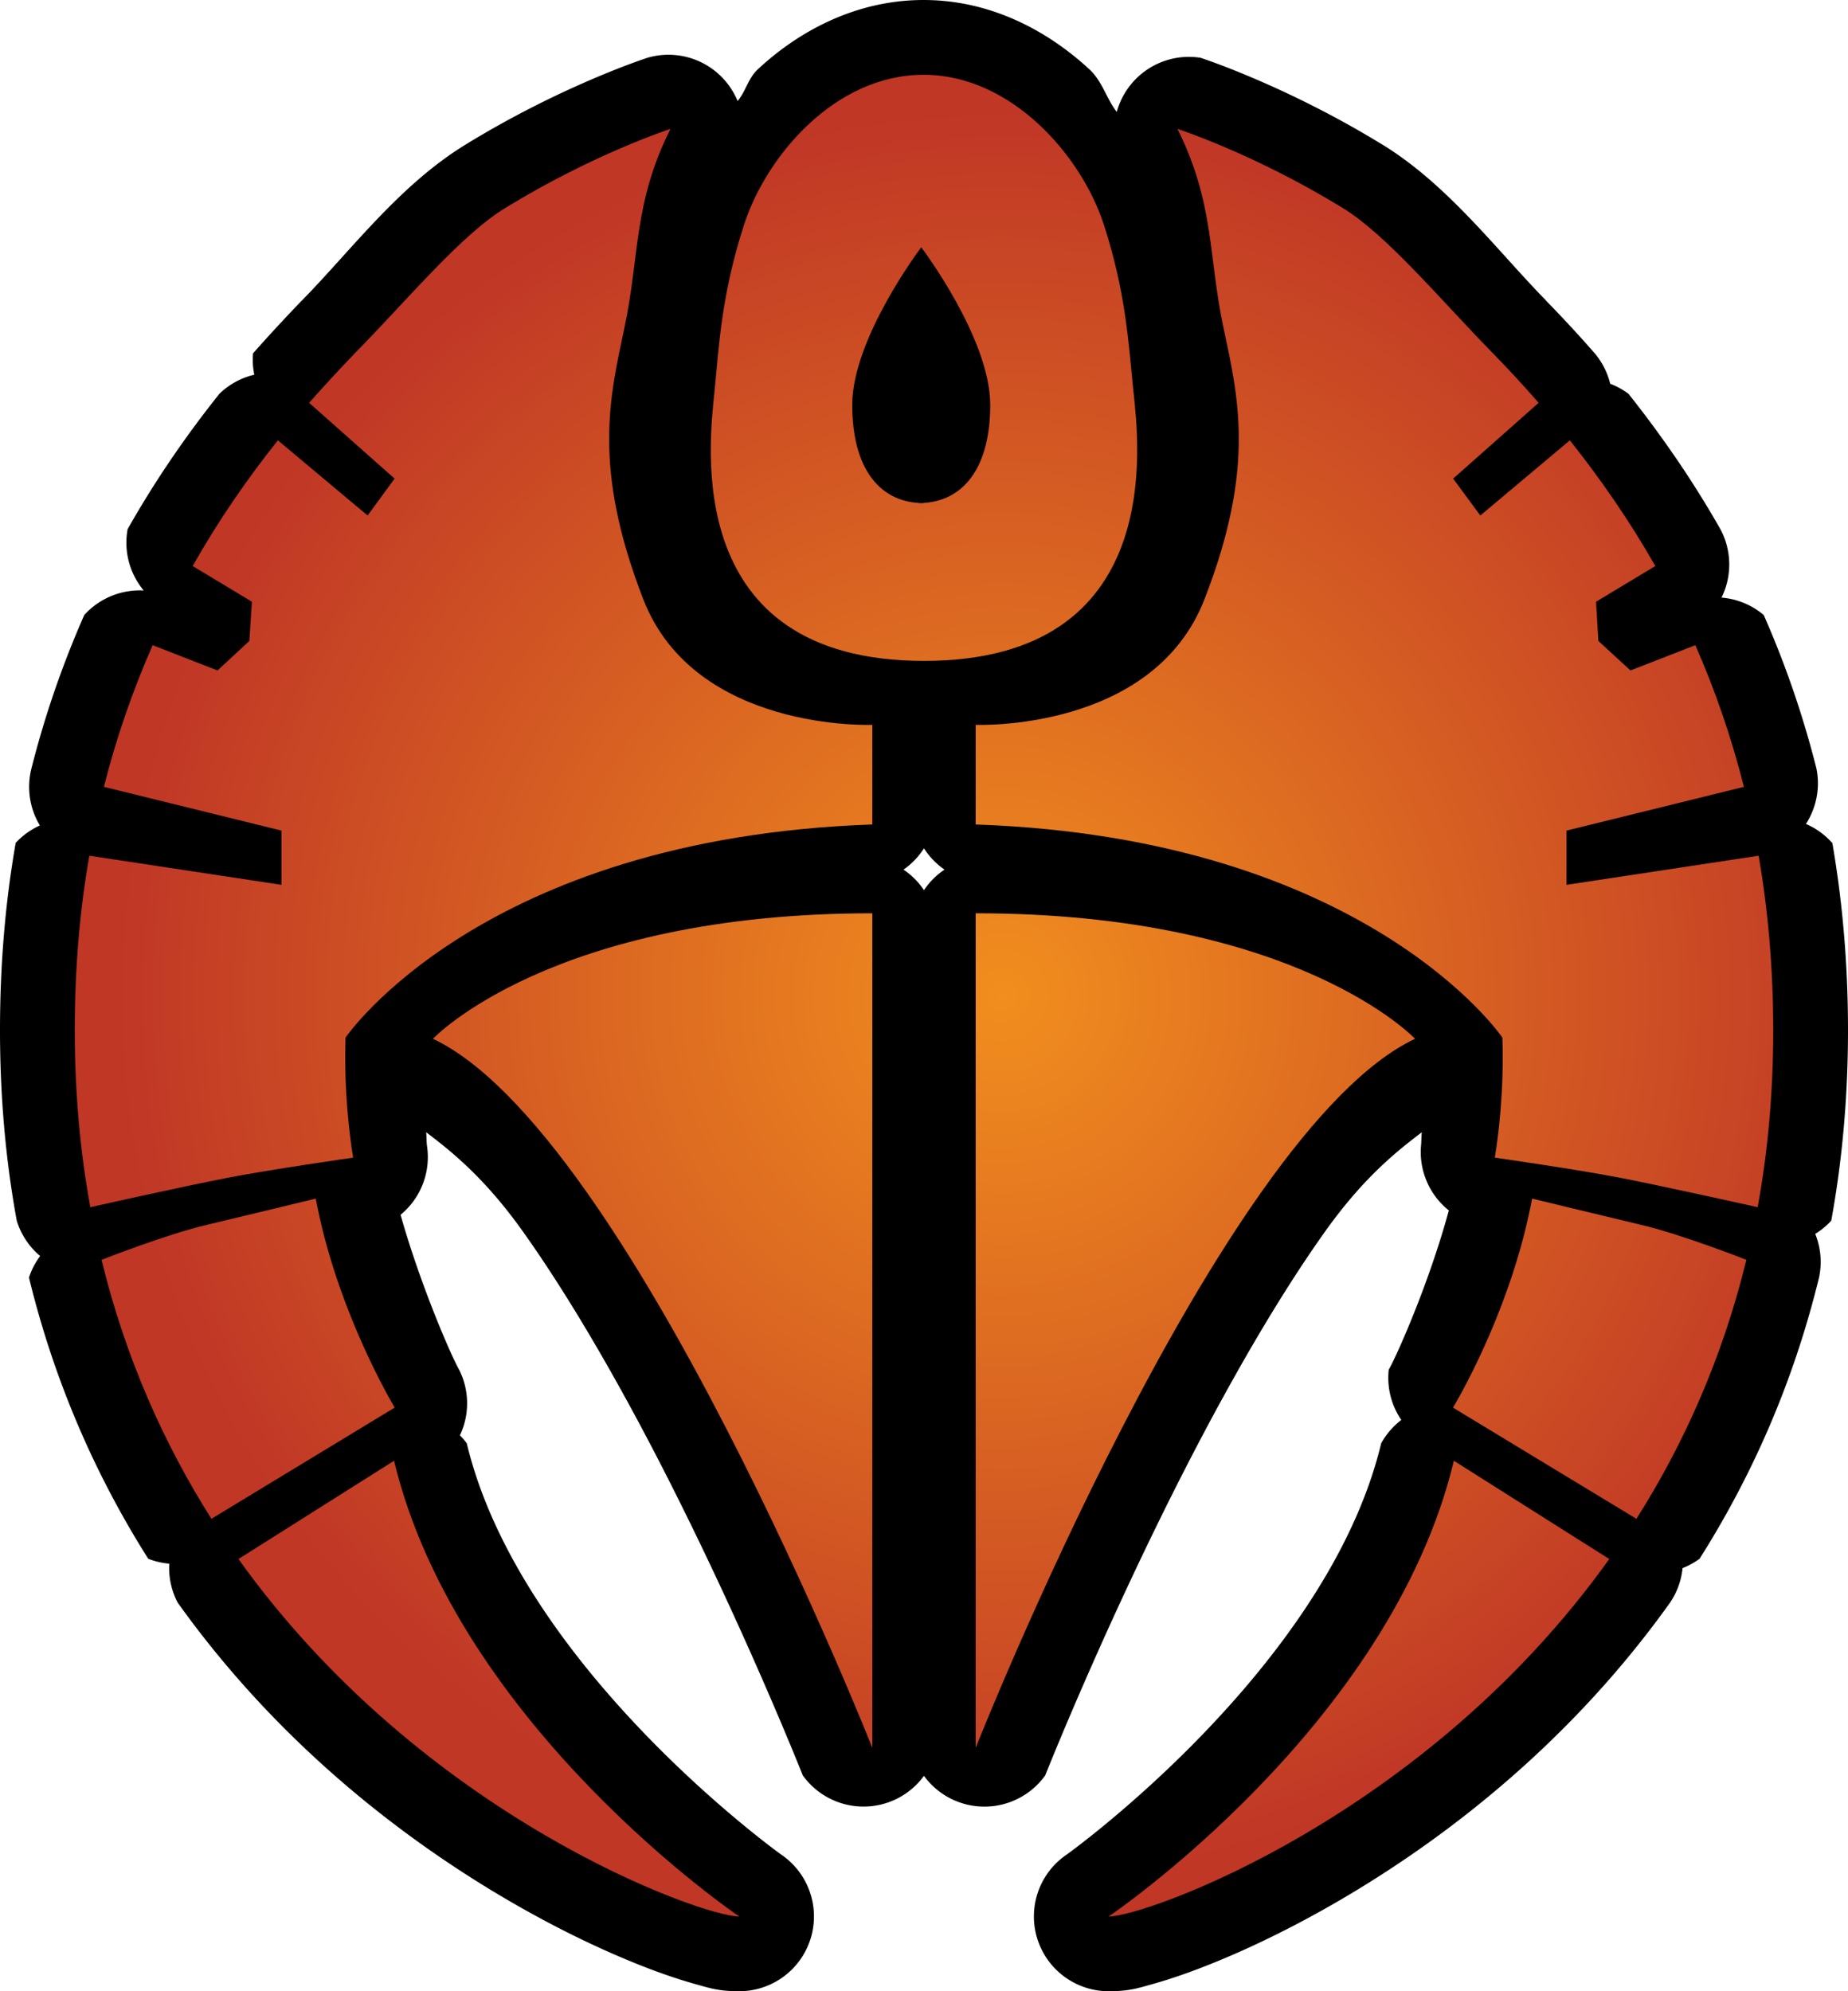 <?xml version="1.0" encoding="UTF-8" standalone="no"?>
<svg
   version="1.1"
   width="27.805"
   height="29.956"
   viewBox="0 0 27.805 29.956"
   id="svg4"
   xmlns="http://www.w3.org/2000/svg"
   xmlns:svg="http://www.w3.org/2000/svg">
  <defs>
    <!-- This is the gradient that will actually be used on
     the cards. The colors themselves will be provided by the
     template, but the x values, y values, and offsets will be
     used from the SVG. -->
    <radialGradient id="rarity">
      <stop offset="0" style="stop-color:rgb(192,55,38);stop-opacity:1" id="stop2" />
      <stop offset="00" style="stop-color:rgb(192,55,38);stop-opacity:1" id="stop4" />
      <stop offset="0" style="stop-color:rgb(241,142,30);stop-opacity:1" id="stop6" />
      <stop offset="0.95" style="stop-color:rgb(192,55,38);stop-opacity:1" id="stop8" />
      <stop offset="1" style="stop-color:rgb(192,55,38);stop-opacity:1" id="stop10" />
    </radialGradient>
    <!-- These gradients are here so that you can visualize
     what the set symbol would like like in that rarity. The
     only gradient that matters in the end is the "rarity"
     gradient. -->
    <linearGradient id="mythic" x1="0" y1="1" x2="1" y2="0">
      <stop offset="0" style="stop-color:rgb(192,55,38);stop-opacity:1"/>
      <stop offset="0.125" style="stop-color:rgb(192,55,38);stop-opacity:1"/>
      <stop offset="0.5" style="stop-color:rgb(241,142,30);stop-opacity:1"/>
      <stop offset="0.875" style="stop-color:rgb(192,55,38);stop-opacity:1"/>
      <stop offset="1" style="stop-color:rgb(192,55,38);stop-opacity:1"/>
    </linearGradient>
    <linearGradient id="rare" x1="0" y1="1" x2="1" y2="0">
      <stop offset="0" style="stop-color:rgb(146,116,67);stop-opacity:1"/>
      <stop offset="0.125" style="stop-color:rgb(146,116,67);stop-opacity:1"/>
      <stop offset="0.5" style="stop-color:rgb(211,178,108);stop-opacity:1"/>
      <stop offset="0.875" style="stop-color:rgb(146,116,67);stop-opacity:1"/>
      <stop offset="1" style="stop-color:rgb(146,116,67);stop-opacity:1"/>
    </linearGradient>
    <linearGradient id="special" x1="0" y1="1" x2="1" y2="0">
      <stop offset="0" style="stop-color:rgb(76, 56, 106);stop-opacity:1"/>
      <stop offset="0.125" style="stop-color:rgb(76, 56, 106);stop-opacity:1"/>
      <stop offset="0.5" style="stop-color:rgb(201, 173, 221);stop-opacity:1"/>
      <stop offset="0.875" style="stop-color:rgb(76, 56, 106);stop-opacity:1"/>
      <stop offset="1" style="stop-color:rgb(76, 56, 106);stop-opacity:1"/>
    </linearGradient>
    <linearGradient id="uncommon" x1="0" y1="1" x2="1" y2="0">
      <stop offset="0" style="stop-color:rgb(98,110,119);stop-opacity:1"/>
      <stop offset="0.125" style="stop-color:rgb(98,110,119);stop-opacity:1"/>
      <stop offset="0.5" style="stop-color:rgb(196,222,238);stop-opacity:1"/>
      <stop offset="0.875" style="stop-color:rgb(98,110,119);stop-opacity:1"/>
      <stop offset="1" style="stop-color:rgb(98,110,119);stop-opacity:1"/>
    </linearGradient>
    <linearGradient id="common" x1="0" y1="1" x2="1" y2="0">
      <stop offset="0" style="stop-color:rgb(0,0,0);stop-opacity:1"/>
    </linearGradient>
    <linearGradient
            id="rarity-outline" x1="0" y1="1" x2="0" y2="1">
      <stop offset="0" style="stop-color:rgb(0,0,0);stop-opacity:1"/>
    </linearGradient>
  </defs>
  <path fill="url(#rarity-outline)" d="M 13.896 0 C 12.886 0 12.024 0.463 11.402 1.043 C 11.254 1.181 11.224 1.369 11.098 1.52 A 1.125 1.125 0 0 0 9.742 0.869 C 9.742 0.869 8.466 1.28 7.02 2.166 C 6.013 2.777 5.29 3.76 4.543 4.52 A 1.125 1.125 0 0 0 4.531 4.531 C 4.294 4.779 4.051 5.039 3.807 5.316 A 1.125 1.125 0 0 0 3.826 5.637 A 1.125 1.125 0 0 0 3.301 5.924 C 2.813 6.536 2.344 7.211 1.92 7.961 A 1.125 1.125 0 0 0 2.162 8.883 A 1.125 1.125 0 0 0 1.268 9.252 C 0.954 9.964 0.682 10.734 0.473 11.561 A 1.125 1.125 0 0 0 0.6 12.418 A 1.125 1.125 0 0 0 0.236 12.68 C 0.082 13.563 3.7007434e-17 14.498 0 15.498 C 0 16.506 0.087 17.464 0.252 18.363 A 1.125 1.125 0 0 0 0.604 18.895 A 1.125 1.125 0 0 0 0.436 19.219 C 0.828 20.83 1.464 22.238 2.23 23.449 A 1.125 1.125 0 0 0 2.547 23.523 A 1.125 1.125 0 0 0 2.672 24.107 C 4.176 26.213 6.045 27.649 7.617 28.57 C 8.403 29.031 9.115 29.362 9.689 29.586 C 9.977 29.698 10.229 29.782 10.449 29.844 C 10.67 29.905 10.804 29.955 11.123 29.955 A 1.125 1.125 0 0 0 11.752 27.898 C 11.752 27.898 7.835 25.095 7.023 21.713 A 1.125 1.125 0 0 0 6.92 21.592 A 1.125 1.125 0 0 0 6.912 20.613 C 6.792 20.405 6.327 19.338 6.027 18.275 A 1.125 1.125 0 0 0 6.424 17.234 C 6.418 17.201 6.418 17.078 6.412 17.033 C 6.821 17.342 7.309 17.741 7.871 18.531 C 8.579 19.526 9.297 20.779 9.924 21.996 C 11.178 24.431 12.078 26.707 12.078 26.707 A 1.125 1.125 0 0 0 13.902 26.715 A 1.125 1.125 0 0 0 15.727 26.707 C 15.727 26.707 16.628 24.431 17.883 21.996 C 18.51 20.779 19.226 19.526 19.934 18.531 C 20.496 17.741 20.984 17.342 21.393 17.033 C 21.386 17.076 21.386 17.198 21.381 17.23 A 1.125 1.125 0 0 0 21.799 18.209 C 21.499 19.315 21.006 20.416 20.895 20.604 A 1.125 1.125 0 0 0 21.084 21.361 A 1.125 1.125 0 0 0 20.781 21.713 C 19.97 25.095 16.051 27.898 16.051 27.898 A 1.125 1.125 0 0 0 16.682 29.955 C 17.001 29.955 17.133 29.905 17.354 29.844 C 17.574 29.782 17.826 29.698 18.113 29.586 C 18.687 29.363 19.399 29.031 20.186 28.57 C 21.758 27.649 23.626 26.213 25.129 24.107 A 1.125 1.125 0 0 0 25.316 23.59 A 1.125 1.125 0 0 0 25.572 23.449 C 26.339 22.238 26.976 20.831 27.369 19.219 A 1.125 1.125 0 0 0 27.312 18.562 A 1.125 1.125 0 0 0 27.553 18.363 C 27.717 17.464 27.805 16.506 27.805 15.498 C 27.805 14.497 27.721 13.562 27.57 12.684 A 1.125 1.125 0 0 0 27.172 12.395 A 1.125 1.125 0 0 0 27.33 11.561 C 27.122 10.736 26.852 9.967 26.537 9.252 A 1.125 1.125 0 0 0 25.902 8.99 A 1.125 1.125 0 0 0 25.883 7.957 C 25.456 7.207 24.987 6.535 24.502 5.924 A 1.125 1.125 0 0 0 24.227 5.773 A 1.125 1.125 0 0 0 24 5.322 C 23.755 5.04 23.508 4.776 23.262 4.523 A 1.125 1.125 0 0 0 23.262 4.521 C 22.515 3.759 21.786 2.777 20.785 2.166 L 20.783 2.166 C 19.338 1.281 18.062 0.869 18.062 0.869 A 1.125 1.125 0 0 0 16.803 1.684 C 16.642 1.476 16.589 1.226 16.389 1.041 C 15.763 0.463 14.906 1.4802974e-16 13.896 0 z M 13.902 12.762 A 1.125 1.125 0 0 0 14.211 13.082 A 1.125 1.125 0 0 0 13.902 13.391 A 1.125 1.125 0 0 0 13.594 13.082 A 1.125 1.125 0 0 0 13.902 12.762 z " />
  <path fill="url(#rarity)" d="m 13.896,7.566 v 0.003 c -0.012,0 -0.023,0 -0.035,0 -0.015,0 -0.026,0 -0.038,0 V 7.566 c -0.59,-0.035 -1,-0.517 -1,-1.476 0,-1.002 1.038,-2.37 1.038,-2.37 0,0 1.038,1.368 1.038,2.37 0,0.959 -0.412,1.441 -1.003,1.476 z M 17.055,5.903 C 16.979,5.164 16.944,4.422 16.611,3.387 16.277,2.349 15.222,1.125 13.896,1.125 c -1.333,0 -2.37,1.224 -2.703,2.262 -0.334,1.035 -0.372,1.777 -0.444,2.516 -0.073,0.743 -0.515,4.039 3.154,4.039 3.665,0 3.226,-3.296 3.153,-4.039 z m 7.567,16.945 c 0.707,-1.116 1.291,-2.408 1.654,-3.896 0,0 -1,-0.392 -1.596,-0.529 -0.596,-0.141 -1.628,-0.392 -1.628,-0.392 -0.29,1.549 -1.017,2.853 -1.19,3.145 l 2.759,1.672 z m -2.747,-0.873 c -0.958,3.995 -5.194,6.856 -5.194,6.856 0.561,0 4.758,-1.493 7.532,-5.378 z m 4.571,-3.815 c 0.152,-0.83 0.234,-1.719 0.234,-2.662 0,-0.938 -0.079,-1.809 -0.219,-2.625 l -2.891,0.438 v -0.816 l 2.669,-0.658 C 26.046,11.074 25.798,10.364 25.508,9.706 l -0.976,0.38 -0.483,-0.444 -0.035,-0.59 0.892,-0.537 C 24.511,7.822 24.075,7.197 23.62,6.624 L 22.273,7.755 21.864,7.2 23.15,6.06 C 22.922,5.797 22.691,5.549 22.457,5.309 21.662,4.497 20.864,3.532 20.198,3.126 18.868,2.311 17.716,1.939 17.716,1.939 c 0.555,1.111 0.465,1.909 0.687,2.964 0.222,1.055 0.5,2.111 -0.281,4.113 -0.777,1.998 -3.442,1.888 -3.442,1.888 v 1.499 c 5.889,0.204 7.925,3.206 7.925,3.206 0.027,0.801 -0.061,1.487 -0.114,1.806 0,0 1.228,0.175 1.891,0.304 0.663,0.129 2.063,0.441 2.063,0.441 z M 14.68,13.739 v 12.555 c 0,0 3.668,-9.279 6.611,-10.667 0,0 -1.777,-1.888 -6.611,-1.888 z M 5.938,21.176 C 5.769,20.884 5.041,19.581 4.751,18.031 c 0,0 -1.032,0.251 -1.628,0.392 -0.596,0.137 -1.595,0.529 -1.595,0.529 0.362,1.487 0.946,2.779 1.653,3.896 l 2.756,-1.672 z m -2.35,2.277 c 2.776,3.885 6.971,5.378 7.535,5.378 0,0 -4.235,-2.861 -5.194,-6.856 z M 3.419,17.719 C 4.086,17.59 5.313,17.415 5.313,17.415 5.261,17.096 5.173,16.409 5.199,15.609 c 0,0 2.037,-3.002 7.926,-3.206 v -1.499 c 0,0 -2.669,0.111 -3.446,-1.888 C 8.902,7.014 9.179,5.959 9.401,4.903 9.623,3.847 9.53,3.051 10.088,1.939 c 0,0 -1.151,0.372 -2.481,1.187 C 6.937,3.532 6.143,4.497 5.344,5.309 5.114,5.549 4.882,5.798 4.651,6.06 L 5.937,7.2 5.531,7.755 4.181,6.624 C 3.725,7.197 3.29,7.823 2.899,8.515 L 3.79,9.052 3.752,9.642 3.273,10.086 2.297,9.706 c -0.29,0.658 -0.541,1.368 -0.734,2.131 l 2.672,0.658 v 0.816 L 1.344,12.873 c -0.143,0.816 -0.219,1.686 -0.219,2.625 0,0.943 0.082,1.832 0.234,2.662 0,0 1.397,-0.313 2.06,-0.441 z m 9.706,-3.98 v 12.555 c 0,0 -3.668,-9.279 -6.611,-10.667 0,0 1.777,-1.888 6.611,-1.888 z"/>
</svg>

